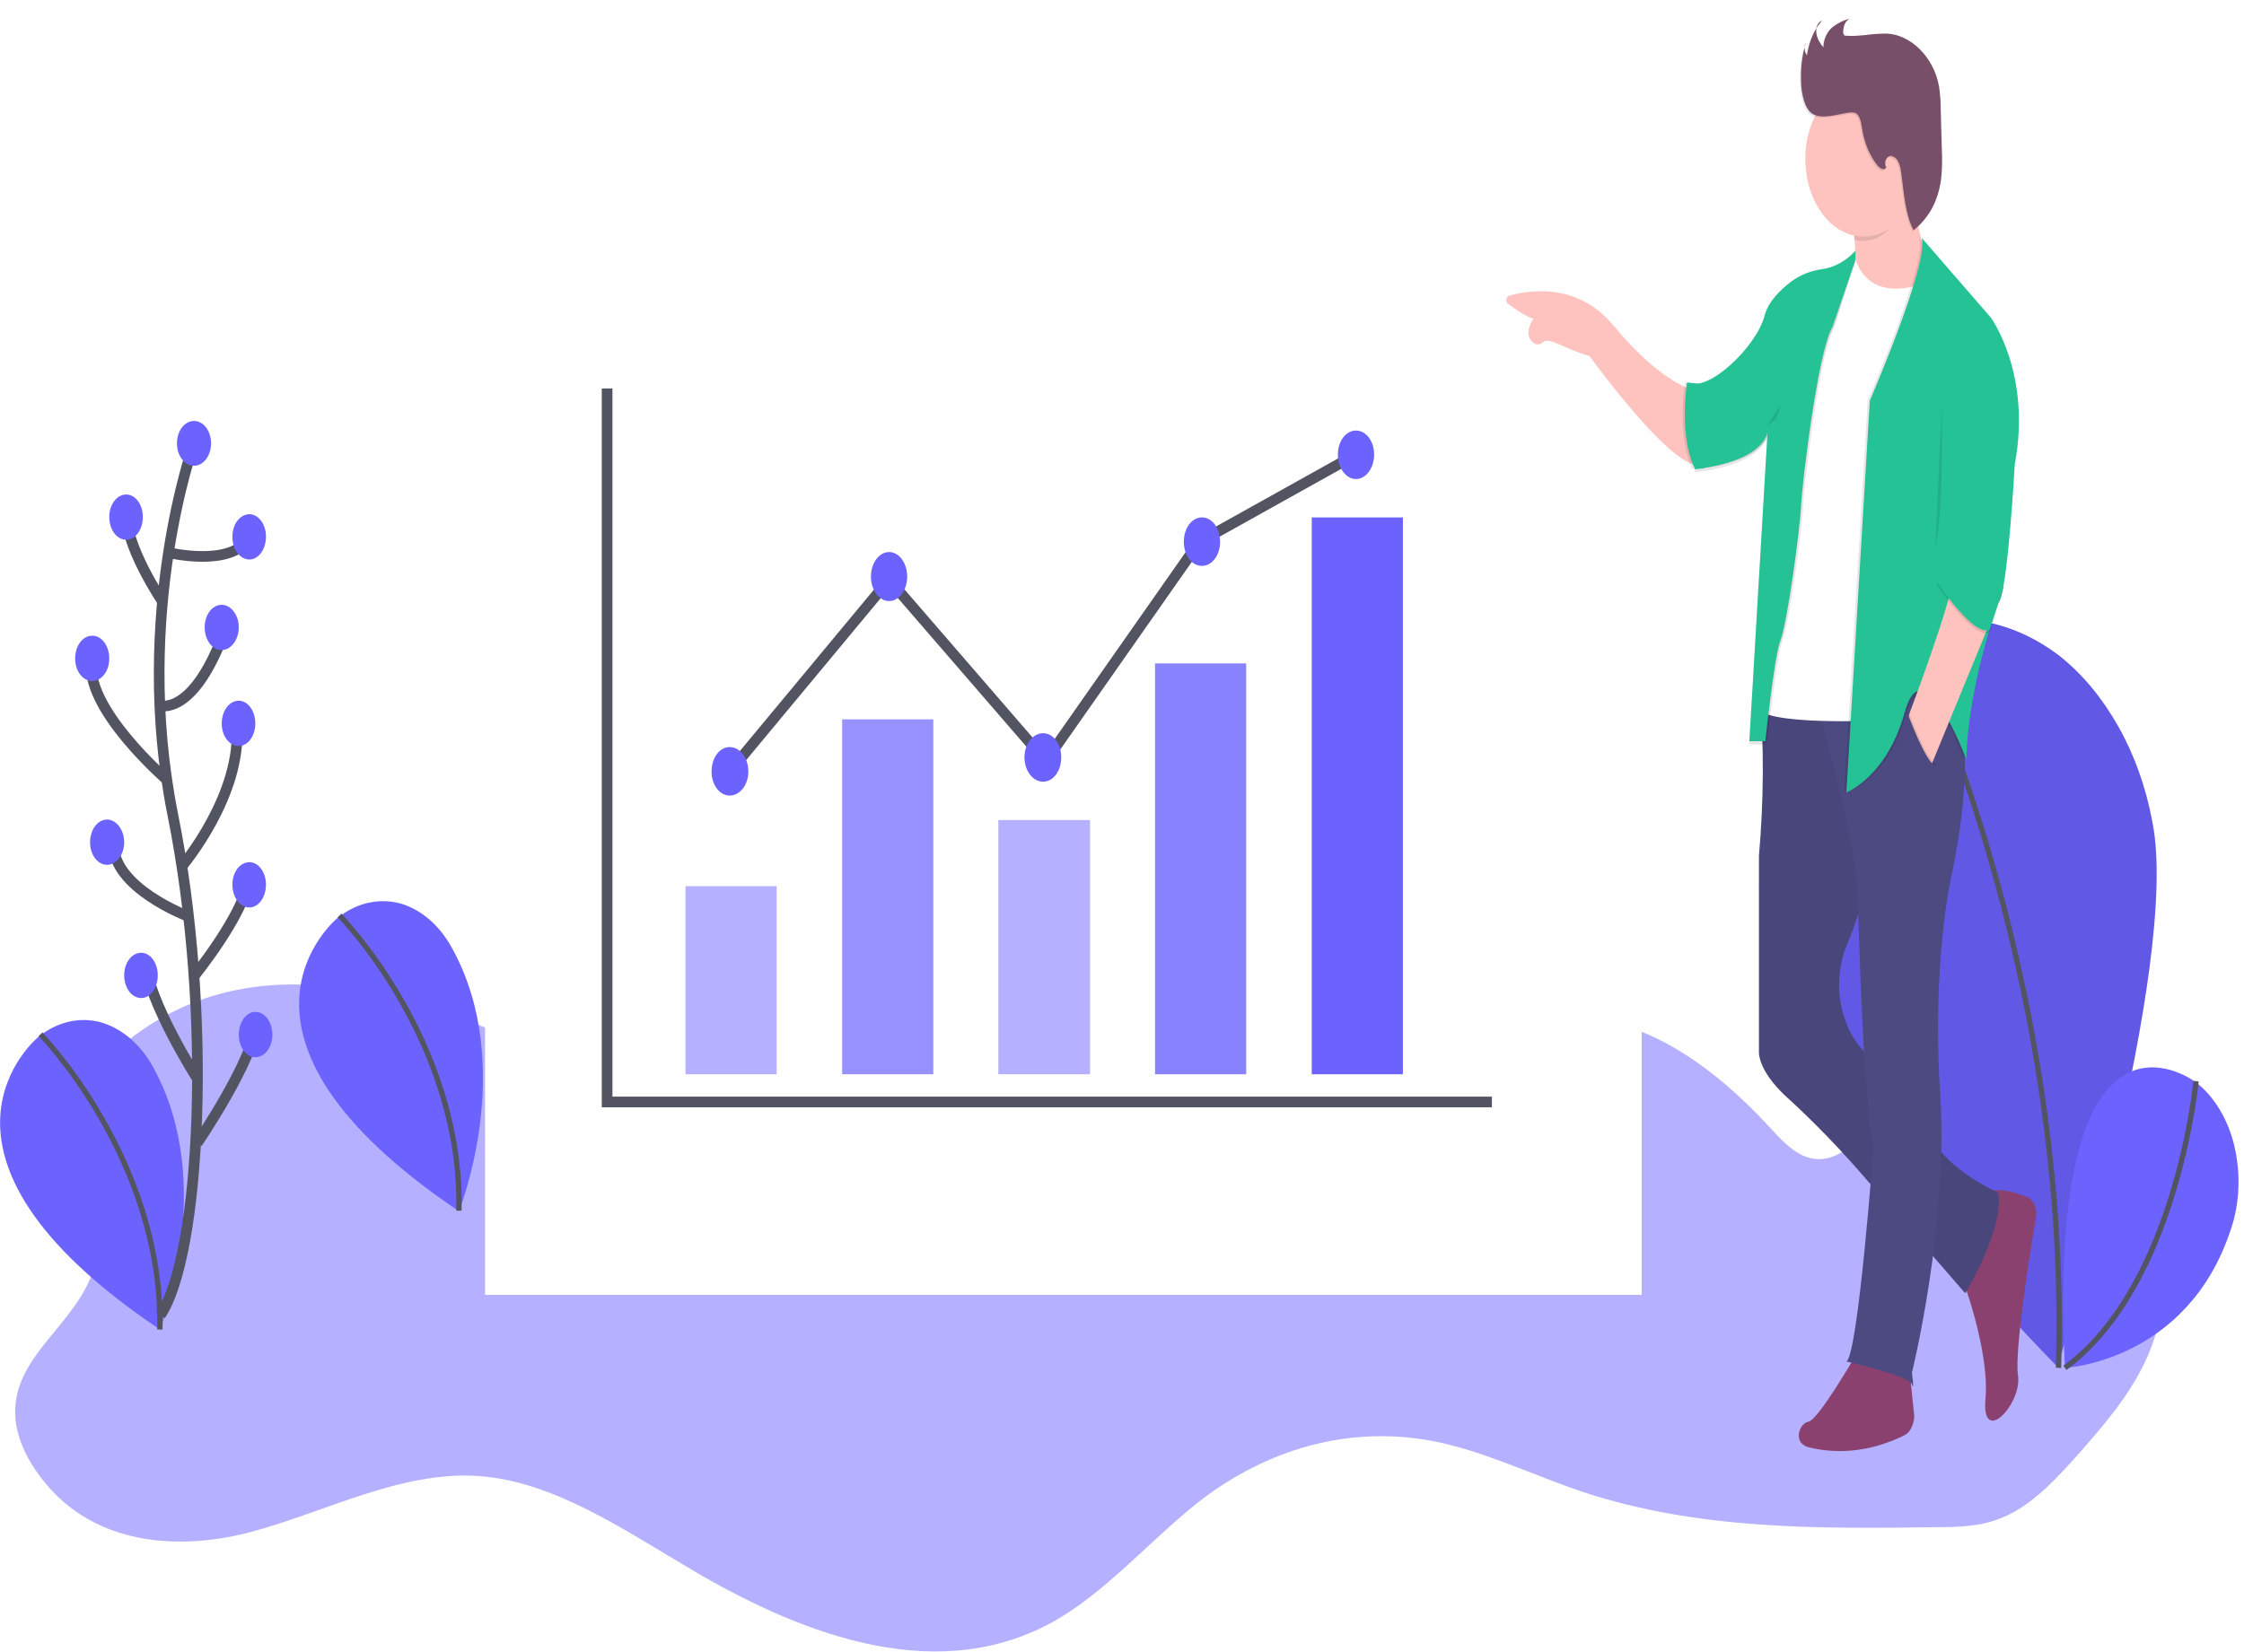 <svg
          viewBox="0 0 421 310"
          xmlns="http://www.w3.org/2000/svg"
          fill="none"
          style="min-width: 100%"
        >
          <style>
            .a {
              fill: #6c63ff;
              opacity: 0.5;
            }
            .b {
              fill: #6c63ff;
            }
            .c {
              stroke: #535461;
            }
            .d {
              fill: black;
              opacity: 0.1;
            }
            .e {
              fill: white;
            }
            .f {
              stroke-width: 2;
              stroke: #535461;
            }
            .g {
              fill: #fec3be;
            }
            .h {
              fill: #8b416f;
            }
            .i {
              fill: #4d4981;
            }
            .j {
              fill: #25c296;
            }
            .k {
              stop-opacity: 0.1;
            }
          </style>
          <path
            d="M104.2 198.5C78.8 186.8 49.8 176.9 26.1 193.7 23.1 195.8 20.1 198.5 18.5 202.5 14.2 213 21 226.7 17.7 237.8 14.4 248.9 1.9 254.5 2.9 266.3 3.2 269.4 4.4 272.2 5.9 274.7 15.2 289.8 32.3 291.3 46.7 287.6 61.1 283.8 75.1 276 89.8 277 103.9 278 116.9 287 129.8 294.6 151.5 307.4 176.9 316.6 198.7 303.7 208.6 297.8 216.9 287.8 226.4 280.7 239.3 271.3 254 267.7 268.6 270.4 278.2 272.2 287.5 276.8 297 280 318.5 287.1 341 286.9 363.1 286.6 367.3 286.6 371.5 286.5 375.4 284.9 381.3 282.6 386.1 277.2 390.8 271.9 396.9 264.9 403.3 257.3 405.3 246.9 407.6 234.6 402.8 221.5 395.7 213.1 388.5 204.7 379.4 200.1 370.5 195.7 368.3 194.6 365.9 193.5 363.6 194.3 362.2 194.9 360.9 196.2 359.8 197.6 353.5 205.7 348.1 219.5 339.5 217.3 336.4 216.5 333.9 213.6 331.5 211 318.4 196.9 300.9 186 285.2 193.8 273.7 199.5 265.6 214.1 253.9 219.3 245.7 223 236.7 221.4 227.9 222.1 215.3 223.1 202.9 229.1 190.2 228.7 157.8 227.8 130.9 186.5 98.6 190.4 96.1 190.7 93.3 191.5 91.8 194.2"
            class="a"
          />
          <path
            d="M63.4 172.2C63.4 172.2 36.5 193.9 86.1 227.3 86.1 227.3 97 200.2 84.9 178.1 82.6 173.8 79.2 170.8 75.3 169.6 71.4 168.5 67.3 169.3 63.8 171.9L63.4 172.2Z"
            class="b"
          />
          <path d="M63.7 171.8C63.7 171.8 86.8 195.3 86.1 227.2" class="c" />
          <path
            d="M403.8 154.2C409.2 180.8 386 256.5 386 256.5 386 256.5 337.1 207.1 331.6 180.5 330.2 174.1 329.7 167.4 330.3 160.8 330.8 154.2 332.3 147.8 334.7 142 337.2 136.2 340.4 131 344.4 126.9 348.3 122.8 352.8 119.8 357.6 118.1 362.4 116.3 367.4 115.8 372.4 116.7 377.3 117.6 382.1 119.8 386.4 123.1 390.7 126.5 394.4 131 397.4 136.3 400.4 141.6 402.6 147.7 403.8 154.2L403.8 154.2Z"
            class="b"
          />
          <path
            d="M403.8 154.2C409.2 180.8 386 256.5 386 256.5 386 256.5 337.1 207.1 331.6 180.5 330.2 174.1 329.7 167.4 330.3 160.8 330.8 154.2 332.3 147.8 334.7 142 337.2 136.2 340.4 131 344.4 126.9 348.3 122.8 352.8 119.8 357.6 118.1 362.4 116.3 367.4 115.8 372.4 116.7 377.3 117.6 382.1 119.8 386.4 123.1 390.7 126.5 394.4 131 397.4 136.3 400.4 141.6 402.6 147.7 403.8 154.2L403.8 154.2Z"
            class="d"
          />
          <path d="M358 119.3C358 119.3 388.5 180.7 386.2 256.7" class="c" />
          <path
            d="M411.5 202.8C411.5 202.8 383.9 182.7 387.4 256.7 387.4 256.7 410.5 255.6 418.6 230.5 420.2 225.7 420.4 220.2 419.2 215.1 418 210 415.4 205.8 412 203.1L411.5 202.8Z"
            class="b"
          />
          <path d="M412 202.9C412 202.9 408.4 241.3 387.4 256.7" class="c" />
          <path
            d="M7.3 194.5C7.3 194.5-19.6 216.2 30 249.5 30 249.5 40.9 222.5 28.8 200.4 26.5 196.1 23 193.1 19.1 191.9 15.3 190.8 11.2 191.6 7.7 194.2L7.3 194.5Z"
            class="b"
          />
          <path d="M7.6 194.1C7.6 194.1 30.6 217.6 30 249.5" class="c" />
          <path d="M308 57H91V243H308V57Z" class="e" />
          <path d="M113.9 72.9V206.8H279.9" class="f" />
          <path d="M145.7 166.3H128.6V201.6H145.7V166.3Z" class="a" />
          <path
            d="M175.1 135H158V201.6H175.1V135Z"
            style="fill:#6C63FF;opacity:0.7"
          />
          <path d="M204.5 153.9H187.3V201.6H204.5V153.9Z" class="a" />
          <path
            d="M233.8 124.5H216.7V201.6H233.8V124.5Z"
            style="fill:#6C63FF;opacity:0.8"
          />
          <path d="M263.2 97.1H246.1V201.6H263.2V97.1Z" class="b" />
          <path
            d="M136.9 144.8L166.8 108.8 196.2 142.8 225 101.7 254.4 85.3"
            class="f"
          />
          <path
            d="M136.9 149.3C138.8 149.3 140.4 147.3 140.4 144.8 140.4 142.2 138.8 140.2 136.9 140.2 135 140.2 133.5 142.2 133.5 144.8 133.5 147.3 135 149.3 136.9 149.3Z"
            class="b"
          />
          <path
            d="M195.7 146.7C197.6 146.7 199.1 144.7 199.1 142.1 199.1 139.6 197.6 137.6 195.7 137.6 193.8 137.6 192.2 139.6 192.2 142.1 192.2 144.7 193.8 146.7 195.7 146.7Z"
            class="b"
          />
          <path
            d="M225.5 106.2C227.4 106.2 228.9 104.2 228.9 101.7 228.9 99.1 227.4 97.1 225.5 97.1 223.6 97.1 222.1 99.1 222.1 101.7 222.1 104.2 223.6 106.2 225.5 106.2Z"
            class="b"
          />
          <path
            d="M166.8 112.8C168.7 112.8 170.2 110.7 170.2 108.2 170.2 105.7 168.7 103.6 166.8 103.6 164.9 103.6 163.4 105.7 163.4 108.2 163.4 110.7 164.9 112.8 166.8 112.8Z"
            class="b"
          />
          <path
            d="M254.4 89.9C256.3 89.9 257.8 87.8 257.8 85.3 257.8 82.8 256.3 80.8 254.4 80.8 252.5 80.8 251 82.8 251 85.3 251 87.8 252.5 89.9 254.4 89.9Z"
            class="b"
          />
          <path
            d="M381.8 226.6C380 225.8 377.4 224.9 375.2 225.2 373.2 224.2 368.5 221.7 365.2 217.8 365.3 214.1 365.2 210.3 365 206.5 363.3 181.3 367.1 164.7 367.1 164.7 367.1 164.7 370 152.1 369.7 141.6 369.9 142.1 370 142.3 370 142.3 370.2 133.3 372.5 123.9 374.3 118 374.3 118 374.4 118 374.5 117.9L376.4 111.8C376.6 111.5 376.7 111.1 376.8 110.7L377.1 109.7 377 109.7C377 109.5 377.1 109.3 377.1 109.2 378.3 102.2 379.3 85.6 379.3 85.6 382.6 68.2 374.7 57.4 374.7 57.4L361.4 42.1C361.4 42.3 361.5 42.5 361.5 42.7L361.4 42.6C361.2 41.8 361 41 360.8 40 361.3 39.5 361.7 39 362.1 38.5 363.6 36.6 364.7 34.1 365.1 31.3 365.4 29.2 365.4 27 365.3 24.9L365.1 17.5C365.1 16 365 14.6 364.7 13.2 363.7 7.3 359.2 3.2 354.7 2.9 353.3 2.9 351.8 3 350.4 3.2 349.2 3.3 348 3.4 346.9 3.3 346.7 3.3 346.6 3.3 346.5 3.2 346.4 3 346.3 2.8 346.3 2.7 346.3 2.3 346.3 2 346.4 1.6 346.5 1.3 346.6 1 346.8 0.7 347 0.5 347.2 0.4 347.4 0.3L347.1 0.4C347.2 0.2 347.4 0.1 347.6 0 346.4 0.3 345.3 0.8 344.3 1.6 344 1.9 343.7 2.2 343.5 2.5 342.9 3.2 342.5 4.2 342.4 5.3 341.8 4.7 341.4 3.9 341.2 2.9 341.1 2.6 341.1 2.2 341.2 1.8 341.1 1.9 341 2.1 340.9 2.2 340.9 2.2 340.9 2.1 340.9 2.1 340.1 3.5 339.5 5.1 339.2 6.9 339.1 6.7 339 6.4 338.9 6.2 338.9 6 338.8 5.7 338.9 5.5 338.8 5.8 338.7 6 338.7 6.3 338.7 6.1 338.7 5.9 338.7 5.8 338.2 7.9 337.9 10.1 338 12.3 338 14.5 338.7 18 340.5 18.8 340.6 18.8 340.7 18.9 340.8 18.9 339.8 21 339.2 23.3 339 25.8 338.9 28.3 339.2 30.7 340 33 340.7 35.3 341.9 37.2 343.3 38.8 344.8 40.3 346.5 41.3 348.3 41.7 348.4 42 348.4 42.3 348.4 42.6H348.5C348.5 43.1 348.6 43.8 348.6 44.4 348.2 45 347.7 45.6 347.1 46 345.6 47.2 344 47.9 342.2 48.2 340.2 48.4 338.2 49.2 336.4 50.5 334.2 52.1 331.9 54.4 331.1 57.3 329.9 62 323.1 69.3 318.6 70.2L316.9 70.1 316.8 70V70.1L316.4 70H316.4 316.3V70.1L315.9 70C315.9 70 315.8 70.3 315.8 70.7 313.5 69.7 308.6 66.8 302.3 59.1 295.3 50.6 285.7 52.2 282 53.3 281.9 53.4 281.8 53.4 281.7 53.6 281.6 53.7 281.6 53.8 281.6 54 281.5 54.2 281.6 54.4 281.6 54.5 281.7 54.7 281.8 54.8 281.9 54.9 283.4 56 285.7 57.5 286.7 57.7 286.7 57.7 284.5 60.8 286.9 62.4 287.1 62.6 287.5 62.7 287.8 62.6 288.1 62.6 288.4 62.4 288.6 62.2 289.8 61.1 292.9 63.6 297.5 64.9 297.5 64.9 310.4 82.7 316.8 85.5 317 85.8 317.1 86.2 317.3 86.6L317.7 86.6V86.6H317.9L317.9 87.2C317.9 87.2 327.9 86.5 331.1 81.7 331.3 81.4 331.6 81.1 331.7 80.8L328.3 138.9H328.3L328.3 139.5H330.8C331 146.6 330.8 153.8 330.1 160.9V198.8C330.1 198.8 330 202.1 335.2 207 340.6 212.1 345.9 217.5 350.9 223.3L351.6 224C350.6 235.6 348.6 257.2 346.9 258L348 258.3C346.2 261.3 341.2 269.4 339.7 269.7 337.8 269.9 336.6 273.8 339.7 274.6 345.9 276.1 352.3 275.2 358.2 272.2 358.8 271.9 359.2 271.3 359.6 270.6 359.9 269.9 360 269 359.9 268.2L359.3 262.1C359.4 262.2 359.5 262.3 359.6 262.5 360 264.1 359.6 260.2 359.6 260.2 361.3 252.9 362.6 245.5 363.6 237.9L369.8 245C369.8 245 369.9 244.8 370.1 244.4 371.6 249 374.3 258.4 373.7 265.2 372.9 274.6 380.8 266.3 379.9 260.8 379.3 256.3 382.3 237.3 383.4 230.2 383.5 229.5 383.5 228.7 383.2 228 382.9 227.3 382.4 226.8 381.8 226.6V226.6Z"
            fill="url(#paint0_linear)"
          />
          <path
            d="M317.4 73.1C317.4 73.1 311.5 71.7 302.8 61.2 295.9 52.8 286.7 54.5 283.1 55.5 282.9 55.6 282.8 55.6 282.8 55.8 282.7 55.9 282.6 56 282.6 56.2 282.6 56.4 282.6 56.5 282.7 56.7 282.7 56.8 282.8 57 282.9 57 284.4 58.1 286.6 59.6 287.7 59.8 287.7 59.8 285.5 62.8 287.8 64.4 288.1 64.6 288.4 64.7 288.7 64.6 289 64.6 289.3 64.4 289.5 64.2 290.6 63.1 293.7 65.6 298.2 66.8 298.2 66.8 315.6 90.9 319.7 86.8L317.4 73.1Z"
            class="g"
          />
          <path
            d="M347.4 40.4C347.4 40.4 349 49.5 347.4 56L354.7 57.4 361.2 53.1V47.4C361.2 47.4 358.1 38.7 358.9 28.7L347.4 40.4Z"
            class="g"
          />
          <path
            d="M368 239.5C368 239.5 373.3 253.3 372.5 262.5 371.7 271.6 379.4 263.5 378.6 258.1 377.9 253.8 380.8 235.2 382 228.3 382.1 227.6 382 226.8 381.7 226.1 381.5 225.5 381 225 380.5 224.7 378 223.7 373.9 222.4 371.9 224.4 368.9 227.3 368 239.5 368 239.5Z"
            class="h"
          />
          <path
            d="M348 254.6C348 254.6 341.1 266.5 339.3 266.8 337.5 267.1 336.3 270.8 339.3 271.6 345.4 273.1 351.6 272.2 357.4 269.3 357.9 269 358.4 268.5 358.7 267.7 359 267 359.2 266.2 359.1 265.4L357.9 253.8 348 254.6Z"
            class="h"
          />
          <path
            d="M336.7 128.4L330.1 129.6C331 139.9 330.9 150.3 330 160.6V197.6C330 197.6 329.9 200.9 334.9 205.6 340.3 210.5 345.4 215.8 350.3 221.5L368.7 242.7C368.7 242.7 376 230.8 374.9 223.8 374.9 223.8 362.8 218.7 361.2 210.3 360.2 205.5 355.5 201.5 351.7 198.9 349.3 197.4 347.3 194.7 346.2 191.5 345 188.2 344.7 184.6 345.4 181.1 345.6 179.8 345.9 178.7 346.4 177.6 349.6 170 354.3 153 354.3 153L345.4 130.3 336.7 128.4Z"
            class="i"
          />
          <path
            d="M336.7 128.4L330.1 129.6C331 139.9 330.9 150.3 330 160.6V197.6C330 197.6 329.9 200.9 334.9 205.6 340.3 210.5 345.4 215.8 350.3 221.5L368.7 242.7C368.7 242.7 376 230.8 374.9 223.8 374.9 223.8 362.8 218.7 361.2 210.3 360.2 205.5 355.5 201.5 351.7 198.9 349.3 197.4 347.3 194.7 346.2 191.5 345 188.2 344.7 184.6 345.4 181.1 345.6 179.8 345.9 178.7 346.4 177.6 349.6 170 354.3 153 354.3 153L345.4 130.3 336.7 128.4Z"
            style="fill:black;opacity:0.05"
          />
          <path
            d="M346.4 255.5C346.4 255.5 358.3 258.2 358.7 259.8 359.2 261.4 358.7 257.6 358.7 257.6 358.7 257.6 365.6 229.8 364 205.2 362.4 180.6 366.1 164.4 366.1 164.4 366.1 164.4 370.3 146 367.9 135.5 365.4 124.9 339.9 129.5 339.9 129.5 339.9 129.5 348.8 157.4 348.6 170.6 348.6 170.6 349.7 210.6 351.5 215.2 351.5 215.2 348.6 254.4 346.4 255.5Z"
            class="i"
          />
          <path
            d="M347.8 47.4C347.8 47.4 349 57.4 361.2 53.1L353.1 135.2C353.1 135.2 329.6 136.3 329.8 132.5L334.6 82.8 347.8 47.4Z"
            class="e"
          />
          <path
            d="M348.1 46.8C346.5 48.9 344.5 50.2 342.3 50.5 340.2 50.8 338.3 51.5 336.5 52.8 334.4 54.4 332.1 56.6 331.4 59.4 330 64.8 321.1 73.7 317 71.8L318.4 88C318.4 88 330 87.2 332 81.3L328.6 139.1H331.6C331.6 139.1 333.2 123.5 334.4 120.2 335.7 117 338.1 99.2 338.3 94.8 338.5 90.5 341.5 65.6 344.2 61.3L348.1 48.5 348.1 46.8Z"
            class="d"
          />
          <path
            d="M348.1 47.7C346.3 49.5 344.1 50.7 341.9 51.1 339.8 51.3 337.9 52.1 336.1 53.4 334 54.9 331.7 57.2 331 60 329.6 65.4 320.7 74.3 316.6 72.4L318 88.6C318 88.6 329.6 87.8 331.6 81.8L328.2 139.7H331.2C331.2 139.7 332.8 124 334 120.7 335.3 117.5 337.7 99.7 337.9 95.3 338.1 91 341.1 66.2 343.8 61.9L348.1 49.3V47.7Z"
            class="d"
          />
          <path
            d="M348.1 47.1C346.3 49 344.1 50.2 341.9 50.5 339.8 50.8 337.9 51.5 336.1 52.8 334 54.4 331.7 56.6 331 59.4 329.6 64.8 320.7 73.7 316.6 71.8L318 88C318 88 329.6 87.2 331.6 81.3L328.2 139.1H331.2C331.2 139.1 332.8 123.5 334 120.2 335.3 117 337.7 99.2 337.9 94.8 338.1 90.5 341.1 65.6 343.8 61.3L348.1 48.8 348.1 47.1Z"
            class="j"
          />
          <path
            d="M358.4 36.7C358.2 34.1 358.7 32.5 358.9 29.5L347.4 41.2C347.4 41.2 347.7 42.7 347.9 45 348.5 45.2 349.1 45.2 349.7 45.2 353.7 45.2 356.5 41 358.4 36.7Z"
            class="d"
          />
          <path
            d="M349.6 44.4C355.7 44.4 360.6 37.9 360.6 29.8 360.6 21.8 355.7 15.2 349.6 15.2 343.6 15.2 338.7 21.8 338.7 29.8 338.7 37.9 343.6 44.4 349.6 44.4Z"
            class="g"
          />
          <path
            d="M337.7 15.5C337.6 13.1 337.9 10.6 338.6 8.3 338.4 8.7 338.3 9.1 338.4 9.5 338.4 10 338.6 10.4 338.8 10.6 339.2 8.1 340.1 5.9 341.6 4.2 340.8 4.3 340.4 5.6 340.6 6.6 340.8 7.6 341.3 8.5 341.9 9.2 341.9 7.6 342.6 6.2 343.6 5.3 344.6 4.6 345.7 4 346.8 3.8 346.5 3.9 346.1 4.3 345.9 4.8 345.7 5.2 345.6 5.8 345.6 6.3 345.6 6.5 345.7 6.7 345.8 6.8 345.9 6.9 346 7 346.1 7 347.3 7 348.4 7 349.6 6.9 350.9 6.7 352.4 6.6 353.8 6.6 358.2 6.8 362.6 10.8 363.6 16.6 363.8 17.9 363.9 19.4 363.9 20.8L364.1 28C364.2 30.1 364.2 32.2 363.9 34.3 363.6 36.3 363 38.1 362.1 39.6 361.2 41.2 360.1 42.5 358.8 43.4 357.2 40.3 357 36.4 356.5 32.7 356.4 31.9 356.2 31.1 355.8 30.4 355.6 30 355.3 29.8 355 29.7 354.7 29.5 354.4 29.5 354.1 29.6 353.5 29.9 353.3 31.2 353.7 31.7 353.3 32.4 352.5 31.9 352 31.3 350.6 29.5 349.6 27.2 349.2 24.7 349 23.5 348.8 21.9 347.9 21.5 347.6 21.4 347.3 21.3 346.9 21.4 345 21.6 342 22.6 340.1 21.8 338.4 21.1 337.7 17.7 337.7 15.5Z"
            class="d"
          />
          <path
            d="M337.9 15.2C337.8 12.8 338.1 10.3 338.8 8 338.6 8.4 338.5 8.8 338.6 9.3 338.6 9.7 338.8 10.1 339 10.4 339.4 7.9 340.3 5.6 341.8 3.9 341 4.1 340.6 5.3 340.8 6.4 341 7.4 341.5 8.2 342.1 8.9 342.1 7.4 342.8 5.9 343.8 5.1 344.8 4.3 345.9 3.8 347 3.5 346.7 3.7 346.3 4 346.1 4.5 345.9 5 345.8 5.5 345.8 6.1 345.8 6.3 345.9 6.4 346 6.6 346.1 6.7 346.2 6.7 346.3 6.7 347.5 6.8 348.6 6.7 349.8 6.6 351.2 6.4 352.6 6.3 354 6.3 358.4 6.5 362.8 10.6 363.8 16.3 364 17.7 364.1 19.1 364.1 20.5L364.3 27.7C364.4 29.8 364.4 32 364.1 34.1 363.8 36 363.2 37.8 362.3 39.4 361.4 40.9 360.3 42.2 359 43.2 357.4 40.1 357.2 36.1 356.7 32.5 356.6 31.6 356.4 30.8 356 30.1 355.8 29.8 355.5 29.5 355.2 29.4 354.9 29.2 354.6 29.2 354.3 29.4 353.7 29.7 353.5 30.9 353.9 31.4 353.5 32.1 352.7 31.6 352.2 31 350.8 29.2 349.8 26.9 349.4 24.4 349.2 23.2 349 21.6 348.1 21.2 347.8 21.1 347.5 21.1 347.1 21.1 345.2 21.3 342.2 22.4 340.3 21.5 338.6 20.8 337.9 17.4 337.9 15.2Z"
            fill="#784F69"
          />
          <path
            d="M316.1 71.8C316.1 71.8 314.5 81.8 317.5 88L319.2 87.9 318.3 72 316.1 71.8Z"
            class="d"
          />
          <path
            d="M316.5 71.8C316.5 71.8 314.9 81.8 318 88L319.7 87.9 318.7 72 316.5 71.8Z"
            class="j"
          />
          <path
            d="M360.1 44.6L373.1 59.6C373.1 59.6 380.8 70.1 377.6 87.1 377.6 87.1 376.2 112 374.5 113.1 374.5 113.1 368.9 128.2 368.5 142.5 368.5 142.5 360.9 122.1 357.4 134.5 354 147 346 148.7 346 148.7L350.4 75.2C350.4 75.2 361.7 49.1 360.1 44.6Z"
            class="d"
          />
          <path
            d="M360.5 44.6L373.5 59.6C373.5 59.6 381.2 70.1 378 87.1 378 87.1 376.6 112 374.9 113.1 374.9 113.1 369.3 128.2 368.9 142.5 368.9 142.5 360.9 121 357.4 133.5 354 145.9 346.4 148.7 346.4 148.7L350.8 75.2C350.8 75.2 362.1 49.1 360.5 44.6Z"
            class="j"
          />
          <path
            d="M366.4 107.9C366.4 107.9 369.7 104.9 374.9 113L362 144.4 357.6 135.6C357.6 135.6 366.8 111.4 366.4 107.9Z"
            class="g"
          />
          <path
            d="M363.3 109.7C363.3 109.7 370.5 120.4 373.3 118.7L375.9 110.6 366.1 105.1 363.3 109.7Z"
            class="d"
          />
          <path
            d="M363.3 109.1C363.3 109.1 370.5 119.9 373.3 118.1L375.9 110.1 366.1 104.5 363.3 109.1Z"
            class="j"
          />
          <path
            d="M358.1 133.6C358.1 133.6 361.5 142.9 363.3 143.4L360.7 147.5 356.8 137.8 358.1 133.6Z"
            class="d"
          />
          <path
            d="M357.9 133.9C357.9 133.9 361.3 143.2 363.1 143.7L360.5 147.8 356.6 138 357.9 133.9Z"
            class="i"
          />
          <path d="M364.3 76.2C364.3 76.2 364.7 95.6 363.1 102.9Z" class="d" />
          <path d="M331.5 79.9C331.5 79.9 333.9 78.9 333.9 76.2Z" class="d" />
          <path
            d="M36.4 83.2C36.4 83.2 24.9 115.1 32.4 152.8 40 190.5 37.6 235.6 30.1 246.8"
            class="f"
          />
          <path
            d="M36.4 87.4C38.2 87.4 39.6 85.5 39.6 83.2 39.6 80.9 38.2 79 36.4 79 34.6 79 33.2 80.9 33.2 83.2 33.2 85.5 34.6 87.4 36.4 87.4Z"
            class="b"
          />
          <path d="M31.6 103.7C31.6 103.7 43.6 106.6 46.8 100.8" class="f" />
          <path d="M30.5 112.9C30.5 112.9 23.3 102.3 23.7 95.9" class="f" />
          <path d="M29.9 132.4C29.9 132.4 36.4 134.7 42.4 117.7" class="f" />
          <path d="M31.6 146.6C31.6 146.6 15.3 132.6 17.3 123.6" class="f" />
          <path d="M34.1 162.6C34.1 162.6 45.6 149.1 44.4 135.8" class="f" />
          <path d="M35.4 172C35.4 172 20.9 166.6 21.3 158.1" class="f" />
          <path d="M36.4 183.2C36.4 183.2 45.6 171.9 46.7 165" class="f" />
          <path d="M37 202.4C37 202.4 27.7 187.8 27.3 180.4" class="f" />
          <path d="M37 214.5C37 214.5 47.6 199 48.3 191.5" class="f" />
          <path
            d="M23.7 101.3C25.4 101.3 26.8 99.4 26.8 97 26.8 94.7 25.4 92.8 23.7 92.8 21.9 92.8 20.5 94.7 20.5 97 20.5 99.4 21.9 101.3 23.7 101.3Z"
            class="b"
          />
          <path
            d="M20.1 162.3C21.8 162.3 23.3 160.4 23.3 158.1 23.3 155.7 21.8 153.8 20.1 153.8 18.3 153.8 16.9 155.7 16.9 158.1 16.9 160.4 18.3 162.3 20.1 162.3Z"
            class="b"
          />
          <path
            d="M17.3 127.8C19.1 127.8 20.5 125.9 20.5 123.6 20.5 121.2 19.1 119.3 17.3 119.3 15.5 119.3 14.1 121.2 14.1 123.6 14.1 125.9 15.5 127.8 17.3 127.8Z"
            class="b"
          />
          <path
            d="M46.8 105C48.5 105 49.9 103.1 49.9 100.7 49.9 98.4 48.5 96.5 46.8 96.5 45 96.5 43.6 98.4 43.6 100.7 43.6 103.1 45 105 46.8 105Z"
            class="b"
          />
          <path
            d="M46.8 170.3C48.5 170.3 49.9 168.4 49.9 166 49.9 163.7 48.5 161.8 46.8 161.8 45 161.8 43.6 163.7 43.6 166 43.6 168.4 45 170.3 46.8 170.3Z"
            class="b"
          />
          <path
            d="M41.6 122C43.3 122 44.8 120.1 44.8 117.7 44.8 115.4 43.3 113.5 41.6 113.5 39.8 113.5 38.4 115.4 38.4 117.7 38.4 120.1 39.8 122 41.6 122Z"
            class="b"
          />
          <path
            d="M47.9 198.4C49.7 198.4 51.1 196.5 51.1 194.2 51.1 191.8 49.7 189.9 47.9 189.9 46.2 189.9 44.8 191.8 44.8 194.2 44.8 196.5 46.2 198.4 47.9 198.4Z"
            class="b"
          />
          <path
            d="M26.5 187.3C28.2 187.3 29.6 185.4 29.6 183 29.6 180.7 28.2 178.8 26.5 178.8 24.7 178.8 23.3 180.7 23.3 183 23.3 185.4 24.7 187.3 26.5 187.3Z"
            class="b"
          />
          <path
            d="M44.8 140C46.5 140 47.9 138.1 47.9 135.8 47.9 133.4 46.5 131.5 44.8 131.5 43 131.5 41.6 133.4 41.6 135.8 41.6 138.1 43 140 44.8 140Z"
            class="b"
          />
          <defs>
            <linearGradient
              x1="89801.7"
              y1="177242"
              x2="89801.7"
              y2="48200.2"
              gradientUnits="userSpaceOnUse"
            >
              <stop stop-color="#808080" stop-opacity="0.3" />
              <stop offset="0.54" stop-color="#808080" class="k" />
              <stop offset="1" stop-color="#808080" class="k" />
            </linearGradient>
          </defs>
        </svg>